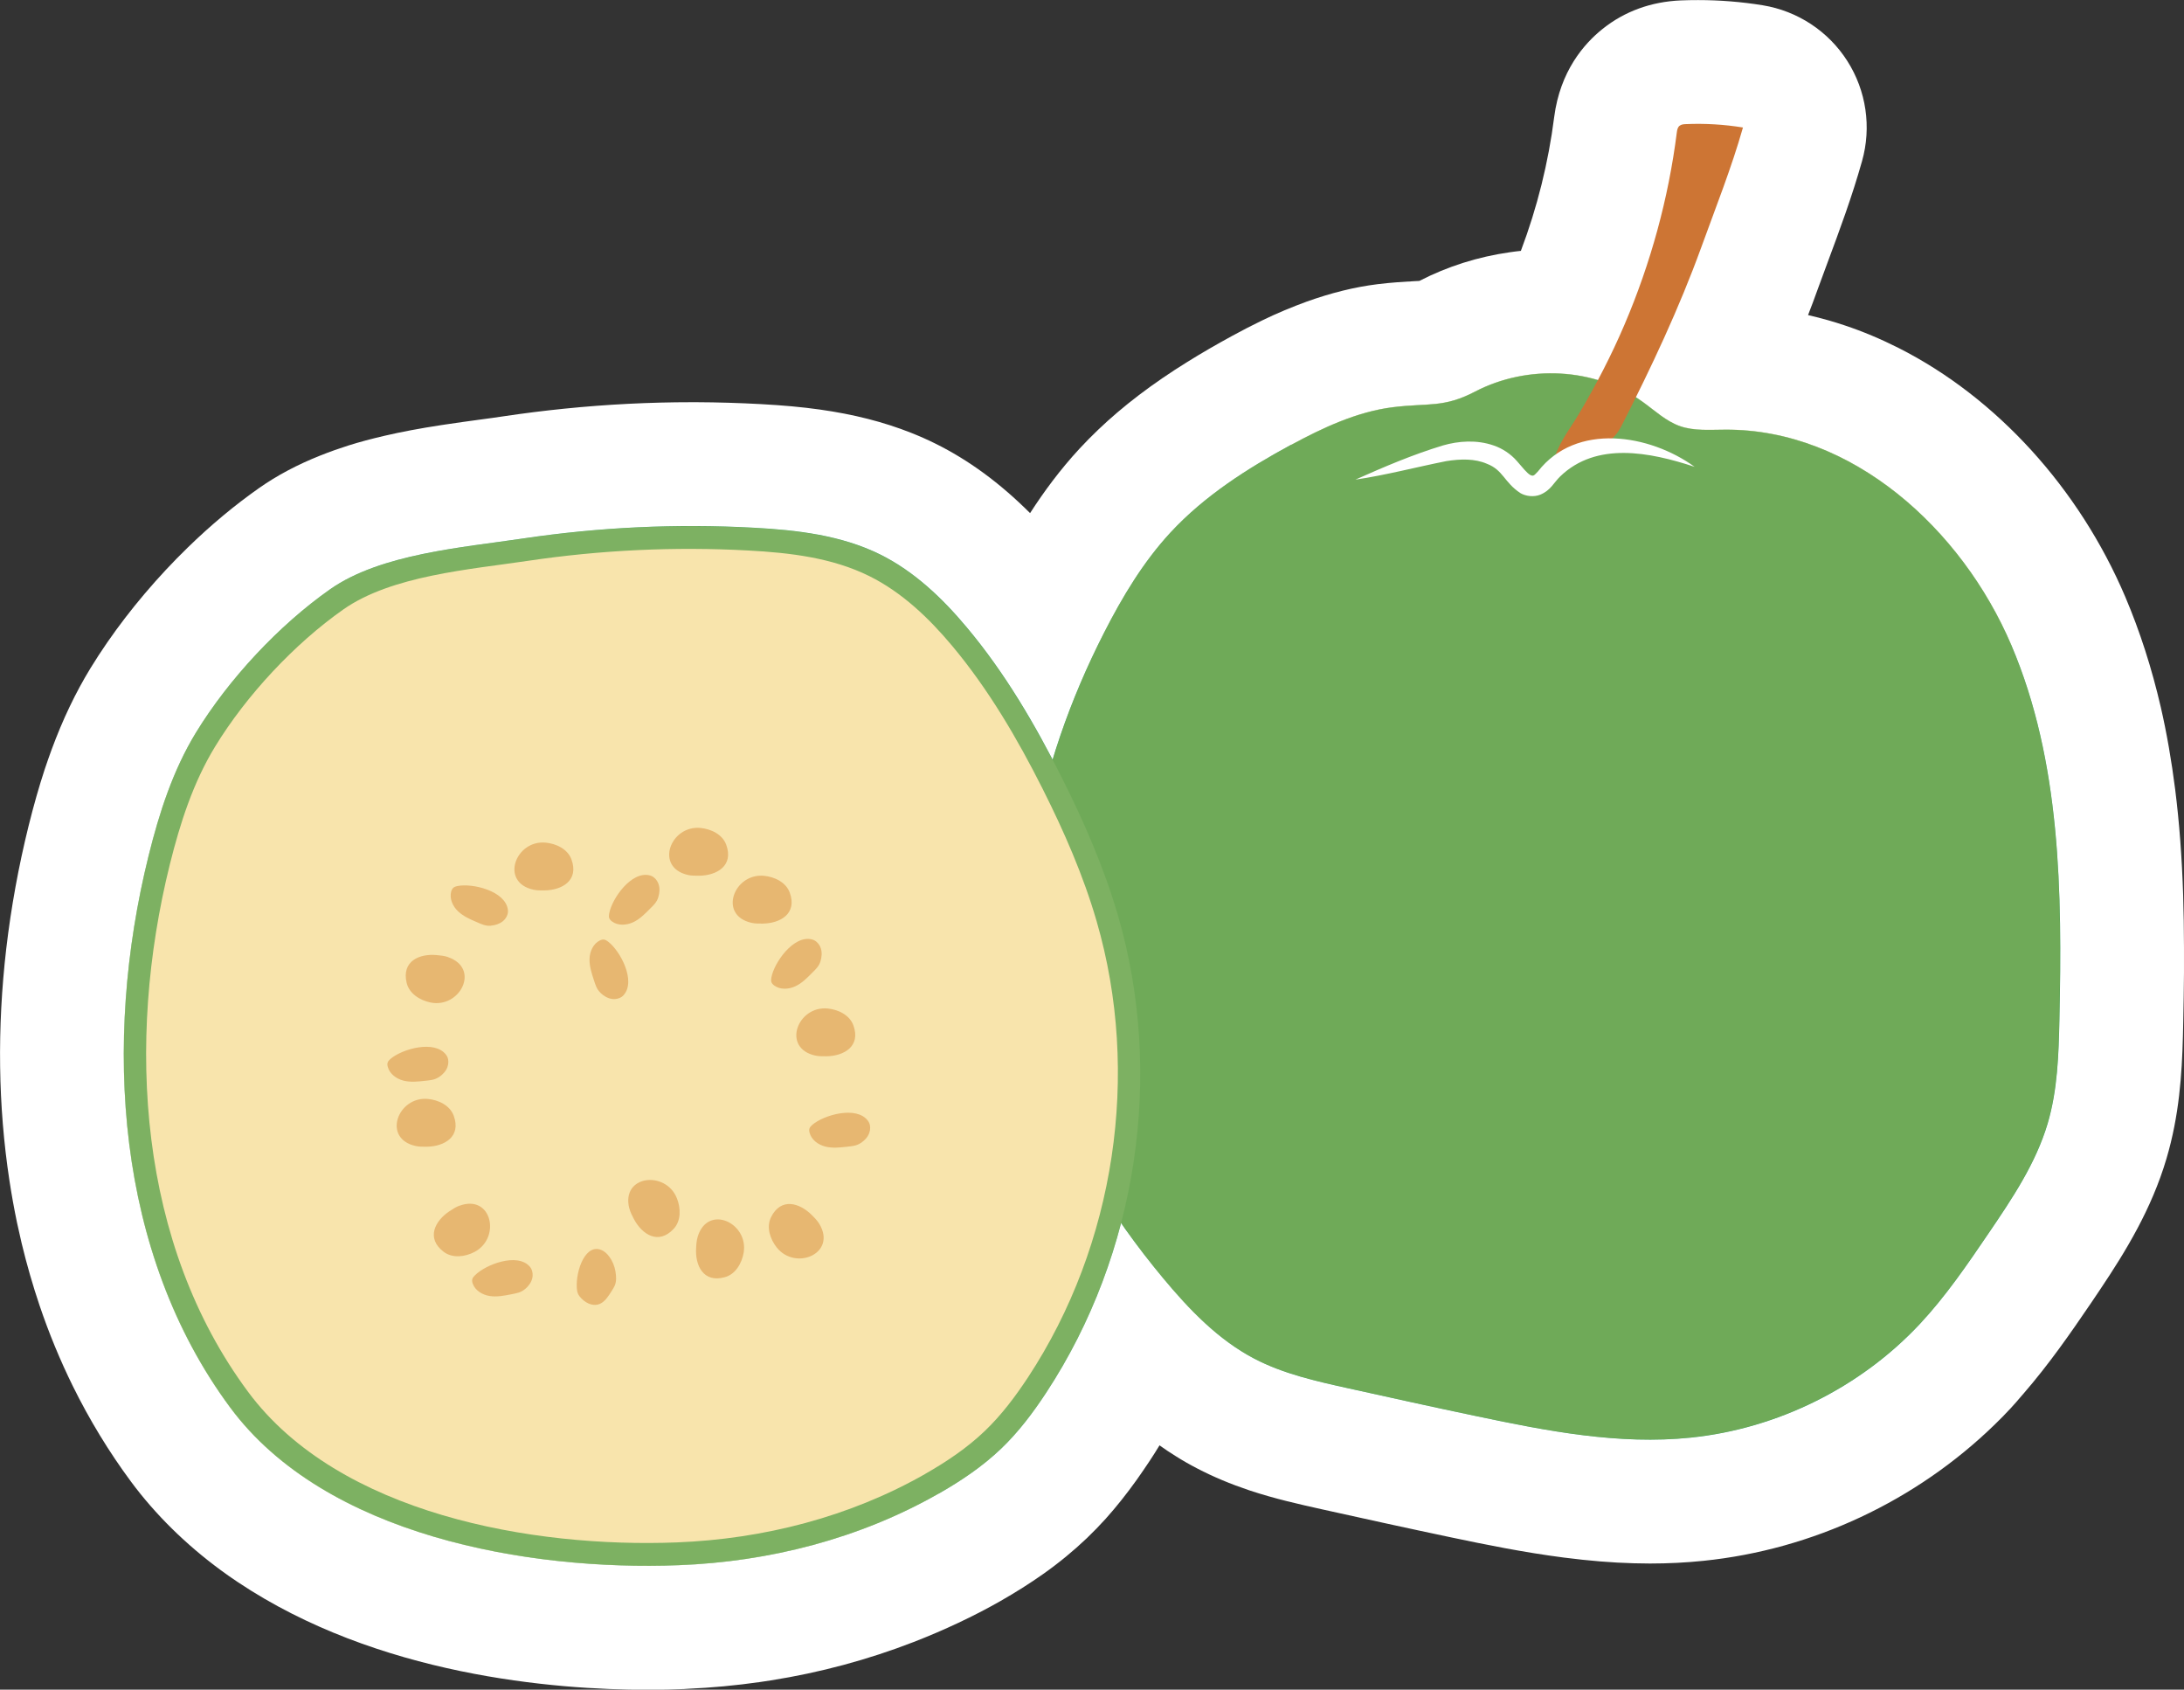 <?xml version="1.0" encoding="UTF-8"?>
<svg xmlns="http://www.w3.org/2000/svg" viewBox="0 0 264.73 204.75">
  <rect x="0" y="0" width="264.73" height="204.75" fill="#333333" stroke="none"/>
  <defs>
    <style>
      .cls-1 {
        fill: #19995c;
      }

      .cls-1, .cls-2, .cls-3, .cls-4, .cls-5, .cls-6, .cls-7 {
        stroke-width: 0px;
      }

      .cls-2 {
        fill: #008d4a;
      }

      .cls-8 {
        isolation: isolate;
      }

      .cls-3 {
        fill: #dea479;
      }

      .cls-4 {
        fill: #fdf7e6;
      }

      .cls-5 {
        fill: #fff;
      }

      .cls-6 {
        fill: #f1cd69;
        mix-blend-mode: hard-light;
        opacity: .46;
      }

      .cls-7 {
        fill: #cd7534;
      }
    </style>
  </defs>
  <g class="cls-8">
    <g id="Layer_2" data-name="Layer 2">
      <g id="Blancos">
        <path class="cls-5" d="m264.63,108.55c-.15-4.69-.47-8.91-.97-12.89-.44-3.47-1.02-6.82-1.74-9.95-1.09-4.72-2.54-9.23-4.31-13.39-5.6-13.16-15.6-24.14-27.45-30.14-2.16-1.09-4.36-2.02-6.56-2.75-.65-.22-1.3-.42-1.96-.61-.82-.23-1.65-.45-2.48-.64.4-1.03.79-2.05,1.15-3.07.39-1.07.79-2.15,1.19-3.23,1.47-3.95,2.99-8.04,4.2-12.34,1.17-4.12.52-8.54-1.78-12.15-2.3-3.61-6.03-6.06-10.25-6.75-2.58-.42-5.22-.63-7.84-.63-.7,0-1.41.01-2.11.04-3.6.16-6.79,1.32-9.46,3.45-2.28,1.82-5.15,5.14-5.87,10.67-.7,5.51-2.05,10.96-4.04,16.23-.43.04-.86.1-1.29.16-3.89.55-7.6,1.72-11.01,3.48-.24.02-.49.03-.75.04-1.07.06-2.54.14-4.34.36-2.8.35-5.6,1.05-8.57,2.11-.88.32-1.77.67-2.66,1.04-1.02.43-1.95.85-2.82,1.28-1.09.53-2.25,1.12-3.53,1.82-1.89,1.03-3.73,2.09-5.46,3.17-4.24,2.63-7.77,5.32-10.81,8.22-.78.74-1.53,1.51-2.24,2.27-2.36,2.55-4.35,5.25-6.01,7.83-3.66-3.65-7.43-6.42-11.49-8.43-.94-.47-1.92-.9-2.93-1.3-3.33-1.32-6.95-2.24-11.06-2.82-2.13-.3-4.41-.51-7.17-.66-2.58-.14-5.2-.22-7.79-.23h-.55c-5.1,0-10.29.26-15.42.78-2.49.25-4.94.56-7.29.91-.98.15-2.01.29-3.07.43-1.33.18-2.7.37-4.17.59l-.46.07c-2.55.39-4.79.81-6.81,1.28-1.59.37-3.04.75-4.43,1.19-1.1.35-2.21.74-3.39,1.21-2.81,1.12-5.24,2.41-7.42,3.94-2.95,2.07-5.87,4.5-8.67,7.23-3.62,3.52-6.98,7.49-9.73,11.47-.72,1.04-1.4,2.09-2.04,3.13-1.82,2.98-3.36,6.21-4.71,9.86-.29.79-.57,1.6-.84,2.4-.69,2.1-1.33,4.35-1.96,6.88-1.21,4.89-2.12,9.89-2.7,14.84-1.12,9.65-.99,19.09.38,28.08.26,1.72.57,3.43.92,5.12.18.84.37,1.67.57,2.53.62,2.57,1.35,5.1,2.17,7.53,1.14,3.37,2.5,6.66,4.04,9.78,2.01,4.07,4.37,7.95,7.02,11.53,2.97,4.01,6.65,7.63,10.92,10.77.66.49,1.34.96,2.03,1.42,16.99,11.36,38.41,13.06,49.67,13.06h.35c1.35,0,2.7-.03,4.08-.09.15,0,.3-.01.45-.03,2.9-.13,5.84-.4,8.77-.82.43-.06.85-.13,1.32-.2,5.96-.94,11.78-2.51,17.3-4.65,3.73-1.45,7.26-3.11,10.48-4.94,1.91-1.09,3.6-2.16,5.19-3.28,1.97-1.39,3.7-2.82,5.32-4.36.78-.75,1.56-1.55,2.3-2.37,1.29-1.44,2.53-3,3.78-4.75.53-.75,1.05-1.51,1.56-2.28.39-.59.77-1.19,1.17-1.85.64.46,1.29.89,1.95,1.3.85.54,1.73,1.04,2.62,1.5,1.96,1.02,4.04,1.89,6.34,2.66,3.1,1.03,6.09,1.69,8.73,2.28,5.14,1.14,10.46,2.31,15.74,3.42,4.04.85,8.75,1.81,13.64,2.44,3.05.39,5.82.62,8.47.69.65.02,1.31.03,1.96.03,2.22,0,4.4-.11,6.51-.33,13.22-1.36,25.76-7.24,35.31-16.54.64-.62,1.27-1.26,1.87-1.91.46-.49.9-1,1.33-1.51l.27-.31c3.09-3.57,5.64-7.24,8.19-10.99l1.11-1.65c3.09-4.61,6.21-9.72,8.01-15.8,1.55-5.21,1.88-10.22,2-14.83,0-.02.03-1.23.04-1.78.04-1.97.08-3.95.09-5.94,0-1.03.01-2.06,0-3.08,0-2.2-.04-4.24-.1-6.24Z"/>
      </g>
      <g id="Productos">
        <g>
          <path class="cls-2" d="m156.51,53.89c-5.33,2.89-10.52,6.2-14.64,10.65-3.3,3.57-5.82,7.78-8.03,12.11-8.22,16.08-12.39,35.02-7.38,52.38,2.76,9.56,8.15,18.19,14.51,25.84,3.17,3.81,6.68,7.48,11.08,9.78,3.53,1.84,7.47,2.72,11.36,3.58,5.2,1.15,10.39,2.3,15.6,3.39,8.54,1.8,17.26,3.49,25.94,2.59,10.5-1.08,20.56-6.07,27.77-13.78,3.14-3.36,5.74-7.18,8.33-10.99,2.84-4.18,5.71-8.44,7.15-13.28,1.21-4.09,1.34-8.4,1.43-12.66.33-15.34.19-31.18-5.82-45.3-6.01-14.12-19.34-26.21-34.68-26.13-1.85,0-3.76.18-5.5-.43-1.7-.6-3.04-1.88-4.5-2.93-5.82-4.2-14-4.55-20.32-1.26-3.85,2.01-5.67,1.36-9.99,1.9s-8.49,2.49-12.31,4.56Z"/>
          <path class="cls-1" d="m113.8,180.99c2.7-1.54,5.3-3.29,7.55-5.44,2.11-2.02,3.88-4.37,5.48-6.81,11.03-16.8,14.3-38.48,8.69-57.78-1.69-5.81-4.12-11.37-6.84-16.78-3.22-6.41-6.87-12.64-11.48-18.14-2.96-3.54-6.38-6.8-10.51-8.85-4.71-2.33-10.07-2.96-15.32-3.24-9.35-.51-18.76-.07-28.02,1.31-7.23,1.08-17.22,1.85-23.34,6.15-6.2,4.35-12.3,10.9-16.26,17.37-2.79,4.57-4.45,9.73-5.74,14.93-5.6,22.6-3.96,48.16,9.9,66.86,11.52,15.54,36.14,19.81,54.35,19.1,11-.42,21.95-3.22,31.54-8.69Z"/>
          <path class="cls-4" d="m112.16,178.6c2.58-1.47,5.07-3.14,7.22-5.2,2.02-1.93,3.7-4.18,5.24-6.51,10.55-16.06,13.67-36.79,8.31-55.24-1.61-5.55-3.94-10.87-6.54-16.04-3.08-6.12-6.57-12.08-10.97-17.34-2.83-3.38-6.1-6.5-10.05-8.46-4.5-2.23-9.63-2.83-14.65-3.1-8.94-.49-17.93-.06-26.79,1.26-6.91,1.03-16.46,1.77-22.31,5.88-5.93,4.16-11.76,10.42-15.54,16.61-2.67,4.37-4.25,9.3-5.49,14.27-5.36,21.6-3.79,46.04,9.47,63.92,11.01,14.86,34.55,18.94,51.96,18.26,10.52-.41,20.98-3.08,30.15-8.31Z"/>
          <path class="cls-3" d="m83.39,106.03c.45.1.91.09,1.38.09,2.11-.03,4.19-1.2,3.26-3.75-.46-1.27-1.86-1.92-3.13-2.04-3.65-.34-5.58,4.79-1.5,5.7Z"/>
          <path class="cls-3" d="m64.63,107.81c.45.1.91.09,1.38.09,2.11-.03,4.19-1.2,3.26-3.75-.46-1.27-1.86-1.92-3.13-2.04-3.65-.34-5.58,4.79-1.5,5.7Z"/>
          <path class="cls-3" d="m50.36,138.87c.45.1.91.09,1.38.09,2.11-.03,4.19-1.2,3.26-3.75-.46-1.27-1.86-1.92-3.13-2.04-3.65-.34-5.58,4.79-1.5,5.7Z"/>
          <path class="cls-3" d="m91.09,111.83c.45.1.91.09,1.38.09,2.11-.03,4.19-1.2,3.26-3.75-.46-1.27-1.86-1.92-3.13-2.04-3.65-.34-5.58,4.79-1.5,5.7Z"/>
          <path class="cls-3" d="m84.57,149.87c-.13.44-.17.9-.19,1.36-.14,2.11.87,4.27,3.48,3.54,1.31-.36,2.06-1.7,2.28-2.96.62-3.62-4.34-5.94-5.57-1.95Z"/>
          <path class="cls-3" d="m55.7,146.1c-.43.16-.82.41-1.21.67-1.76,1.16-2.88,3.27-.72,4.92,1.08.82,2.6.62,3.73.03,3.26-1.69,2.12-7.05-1.8-5.61Z"/>
          <path class="cls-3" d="m54.32,115.98c-.44-.15-.9-.2-1.36-.24-2.1-.21-4.3.72-3.67,3.36.31,1.32,1.63,2.12,2.88,2.38,3.59.75,6.09-4.12,2.15-5.49Z"/>
          <path class="cls-3" d="m99.31,148.31c-.24-.39-.56-.73-.89-1.05-1.48-1.5-3.76-2.19-4.96.24-.6,1.22-.1,2.67.69,3.67,2.29,2.87,7.32.72,5.16-2.86Z"/>
          <path class="cls-3" d="m98.8,127.91c.45.1.91.09,1.38.09,2.11-.03,4.19-1.2,3.26-3.75-.46-1.27-1.86-1.92-3.13-2.04-3.65-.34-5.58,4.79-1.5,5.7Z"/>
          <path class="cls-3" d="m76.29,146.44c.11.45.33.86.54,1.27.98,1.87,2.97,3.19,4.82,1.21.93-.99.87-2.53.4-3.71-1.35-3.41-6.8-2.81-5.77,1.23Z"/>
          <path class="cls-3" d="m72.79,120.32c.38.36.85.65,1.37.73.12.02.24.02.35.02.41-.02.82-.18,1.09-.49,1.52-1.72-.42-5.37-1.9-6.48-.14-.11-.3-.21-.47-.24-.18-.03-.37.03-.53.11-.8.4-1.21,1.33-1.24,2.21s.25,1.75.53,2.6c.2.6.33,1.08.8,1.53Z"/>
          <path class="cls-3" d="m63.61,156.24c.41-.33.75-.77.89-1.27.03-.11.05-.23.06-.35.03-.41-.08-.83-.35-1.14-1.52-1.72-5.38-.24-6.67,1.09-.12.13-.25.27-.29.44-.05.18-.01.37.05.54.3.84,1.17,1.36,2.05,1.5s1.77-.04,2.64-.21c.62-.13,1.12-.19,1.62-.61Z"/>
          <path class="cls-3" d="m53.23,130.51c.44-.3.82-.7,1-1.19.04-.11.07-.23.09-.34.07-.41,0-.84-.25-1.16-1.37-1.84-5.34-.71-6.74.5-.13.12-.27.25-.33.41-.07.17-.05.36,0,.54.22.86,1.04,1.46,1.9,1.68s1.77.12,2.65.02c.63-.07,1.13-.1,1.67-.46Z"/>
          <path class="cls-3" d="m104.36,138.5c.44-.3.82-.7,1-1.19.04-.11.07-.23.09-.34.07-.41,0-.84-.25-1.16-1.37-1.84-5.34-.71-6.74.5-.13.12-.27.25-.33.41-.07.17-.05.36,0,.54.22.86,1.04,1.46,1.9,1.68s1.77.12,2.65.02c.63-.07,1.13-.1,1.67-.46Z"/>
          <path class="cls-3" d="m59.5,112.17c.52-.04,1.05-.21,1.46-.54.09-.08.17-.16.25-.25.26-.32.41-.73.35-1.14-.29-2.28-4.3-3.24-6.11-2.87-.17.04-.35.08-.49.2-.14.12-.22.29-.27.47-.23.86.19,1.79.84,2.4s1.48.97,2.3,1.32c.58.25,1.03.47,1.68.42Z"/>
          <path class="cls-3" d="m99.46,116.46c.15-.5.2-1.05.03-1.55-.04-.11-.08-.22-.14-.32-.2-.36-.53-.65-.93-.75-2.22-.57-4.6,2.81-4.92,4.63-.03.18-.05.36,0,.53.06.17.19.31.34.42.71.53,1.73.48,2.54.11s1.45-1.02,2.07-1.65c.45-.45.82-.78,1.01-1.41Z"/>
          <path class="cls-3" d="m79.8,108.7c.15-.5.2-1.05.03-1.55-.04-.11-.08-.22-.14-.32-.2-.36-.53-.65-.93-.75-2.22-.57-4.6,2.81-4.92,4.63-.03.18-.05.36,0,.53.06.17.19.31.34.42.71.53,1.73.48,2.54.11s1.45-1.02,2.07-1.65c.45-.45.82-.78,1.01-1.41Z"/>
          <path class="cls-3" d="m74.68,154.97c0-.58-.09-1.23-.36-1.87-.06-.14-.13-.28-.21-.42-.27-.48-.63-.89-1-1.1-2.1-1.17-3.35,2.41-3.19,4.53.02.2.04.42.13.64.09.22.25.42.41.58.76.79,1.64.95,2.26.67s1.02-.92,1.42-1.55c.28-.45.52-.77.54-1.48Z"/>
          <path class="cls-6" d="m243.81,78.18c-6.01-14.12-19.34-26.21-34.68-26.13-1.85,0-3.76.18-5.5-.43-1.7-.6-3.04-1.88-4.5-2.93-5.82-4.2-14-4.55-20.32-1.26-3.85,2.01-5.67,1.36-9.99,1.9-4.35.55-8.49,2.49-12.31,4.56-5.33,2.89-10.52,6.2-14.64,10.65-3.3,3.57-5.82,7.78-8.03,12.11-2.51,4.92-4.64,10.1-6.25,15.43-2.96-5.66-6.3-11.14-10.4-16.03-2.96-3.54-6.38-6.8-10.51-8.85-4.71-2.33-10.07-2.96-15.32-3.24-9.35-.51-18.76-.07-28.02,1.31-7.23,1.08-17.22,1.85-23.34,6.15-6.2,4.35-12.3,10.9-16.26,17.37-2.79,4.57-4.45,9.73-5.74,14.93-5.6,22.6-3.96,48.16,9.9,66.86,11.52,15.54,36.14,19.81,54.35,19.1,11-.42,21.95-3.22,31.54-8.69,2.7-1.54,5.3-3.28,7.55-5.44,2.11-2.02,3.88-4.37,5.48-6.81,4.13-6.29,7.18-13.27,9.07-20.55,1.59,2.3,3.29,4.53,5.07,6.67,3.17,3.81,6.68,7.48,11.08,9.78,3.53,1.84,7.47,2.72,11.36,3.58,5.2,1.15,10.39,2.3,15.6,3.39,8.54,1.8,17.26,3.49,25.94,2.59,10.5-1.08,20.56-6.07,27.77-13.78,3.15-3.36,5.74-7.18,8.33-10.99,2.84-4.18,5.71-8.44,7.15-13.28,1.21-4.09,1.34-8.4,1.43-12.66.33-15.34.19-31.18-5.82-45.3Z"/>
          <path class="cls-7" d="m190.57,55.3c.61-.2,1.22-.41,1.83-.61,1.97-.66,3.23-1.27,4.18-3.14,3.58-7.03,6.95-14.18,9.63-21.56,1.74-4.8,3.69-9.7,5.06-14.54-2.28-.37-4.6-.51-6.91-.41-.27.01-.56.03-.77.2-.25.19-.3.53-.34.83-1.01,7.98-3.16,15.82-6.34,23.27-1.59,3.73-3.46,7.33-5.54,10.84-1.17,1.98-2.54,3.56-3.1,5.9.76-.26,1.53-.51,2.29-.77Z"/>
          <path class="cls-5" d="m164.32,58.11c3.51-1.56,6.87-3,10.58-4.13,1.88-.54,4.08-.72,6.17.01,1.03.35,2.05,1.02,2.79,1.87.66.76,1.24,1.5,1.65,1.71.4.19.48-.01.91-.44,4.65-5.98,13.54-4.51,18.99-.56-5.46-1.8-11.91-3.07-16.29,1.16-.79.76-1.14,1.69-2.43,2.22-.75.3-1.72.2-2.39-.19-1.98-1.3-2.08-2.8-4.07-3.56-1.45-.63-3.16-.6-4.92-.32-3.58.71-7.33,1.7-11,2.24h0Z"/>
        </g>
      </g>
    </g>
  </g>
</svg>